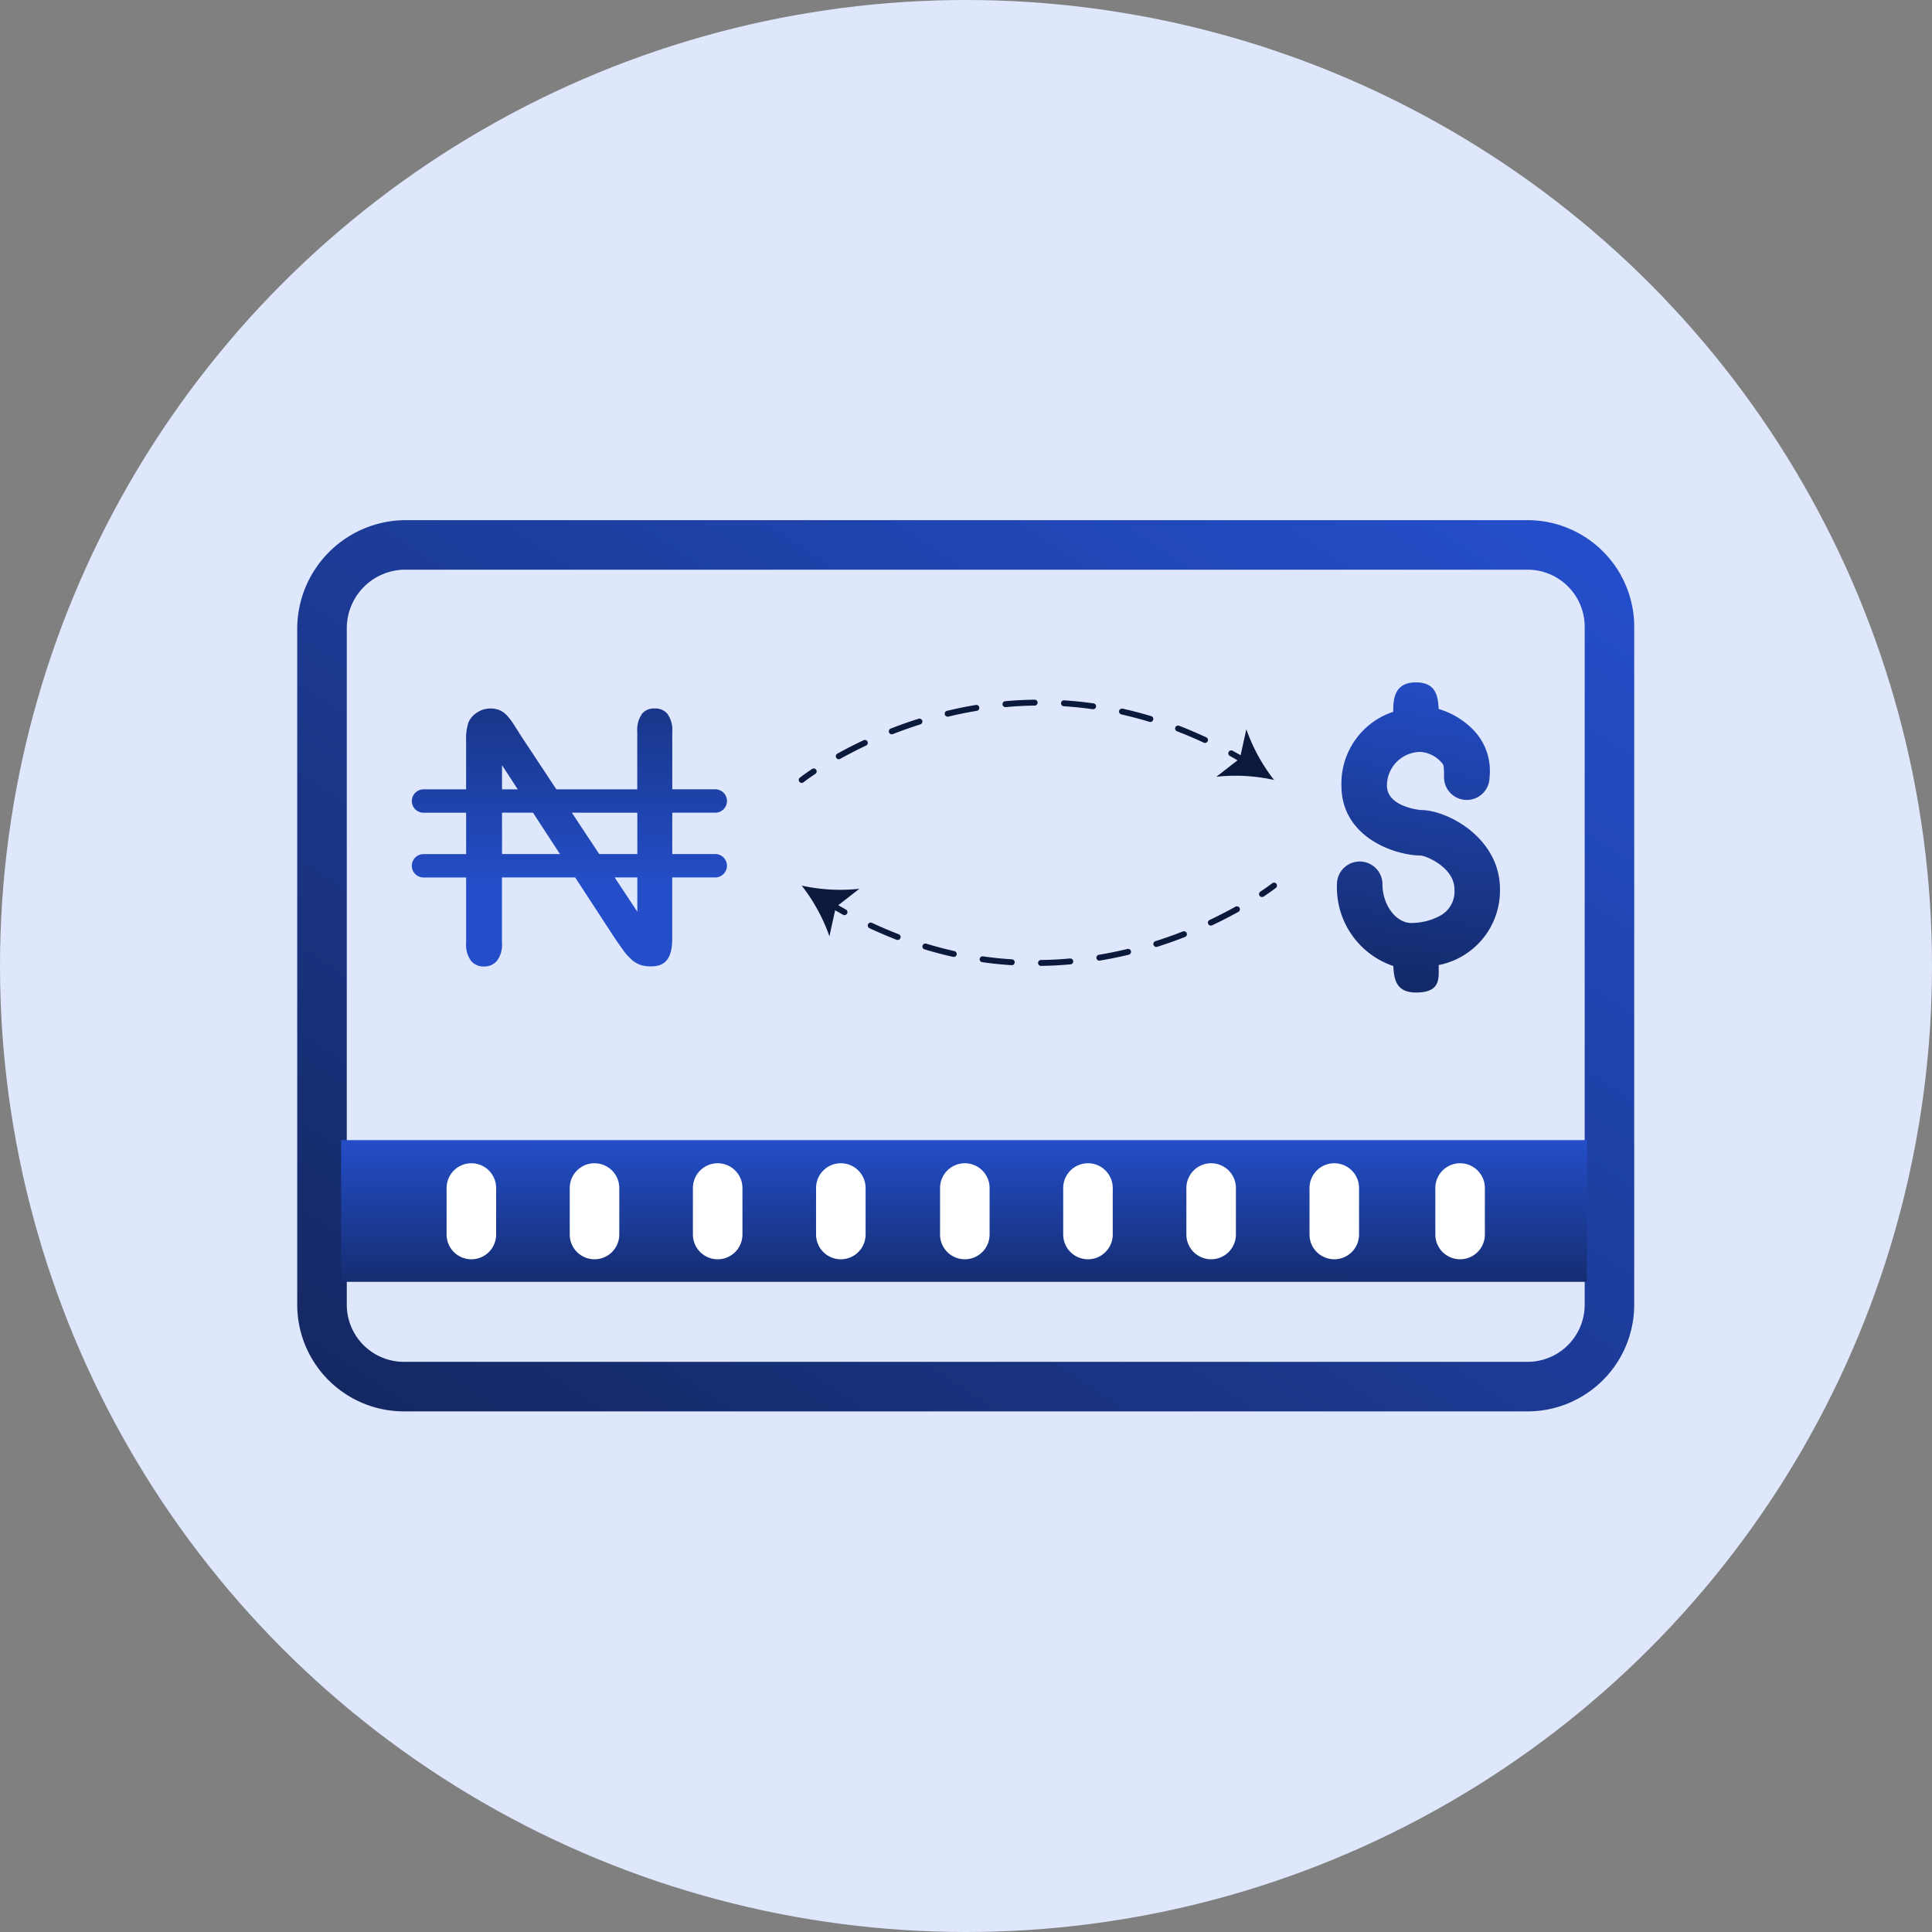 <svg xmlns="http://www.w3.org/2000/svg" xmlns:xlink="http://www.w3.org/1999/xlink" width="156" height="156" viewBox="0 0 156 156">
  <rect x="0" y="0" width="156" height="156" fill="#808080" stroke="none"/>
  <defs>
    <linearGradient id="linear-gradient" x1="0.963" y1="0.055" x2="-0.155" y2="1.173" gradientUnits="objectBoundingBox">
      <stop offset="0" stop-color="#244ec9"/>
      <stop offset="1" stop-color="#11204d"/>
    </linearGradient>
    <linearGradient id="linear-gradient-2" x1="0.399" x2="0.398" y2="1.602" gradientUnits="objectBoundingBox">
      <stop offset="0" stop-color="#244ec9"/>
      <stop offset="1" stop-color="#0b193c"/>
    </linearGradient>
    <linearGradient id="linear-gradient-3" x1="0.5" y1="-0.045" x2="0.394" y2="1.448" xlink:href="#linear-gradient-2"/>
    <linearGradient id="linear-gradient-4" x1="0.5" y1="0.687" x2="0.5" y2="-0.82" xlink:href="#linear-gradient-2"/>
  </defs>
  <g id="Group_180" data-name="Group 180" transform="translate(-137 -2128)">
    <circle id="Ellipse_10" data-name="Ellipse 10" cx="78" cy="78" r="78" transform="translate(137 2128)" fill="#dfe7fc"/>
    <g id="Group_174" data-name="Group 174" transform="translate(14 37)">
      <g id="Group_169" data-name="Group 169" transform="translate(147 2133)">
        <path id="Path_529" data-name="Path 529" d="M-203.09,6h-90.74a8.788,8.788,0,0,0-8.609,8.732V69.354a8.619,8.619,0,0,0,8.609,8.609h90.74a8.619,8.619,0,0,0,8.608-8.609V14.607A8.618,8.618,0,0,0-203.09,6Zm4.607,63.354a4.613,4.613,0,0,1-4.607,4.608h-90.74a4.613,4.613,0,0,1-4.607-4.608V14.732A4.733,4.733,0,0,1-293.829,10h90.74a4.612,4.612,0,0,1,4.607,4.606V69.354Z" transform="translate(302.438 -6)" fill="url(#linear-gradient)"/>
        <rect id="Rectangle_90" data-name="Rectangle 90" width="100.597" height="11.442" transform="translate(3.546 50.06)" fill="url(#linear-gradient-2)"/>
        <path id="Path_530" data-name="Path 530" d="M-275.141,114.916a2,2,0,0,0-2,2v3.754a2,2,0,0,0,2,2,2,2,0,0,0,2-2v-3.754A2,2,0,0,0-275.141,114.916Z" transform="translate(289.202 -62.989)" fill="#fff"/>
        <path id="Path_531" data-name="Path 531" d="M-254.284,114.916a2,2,0,0,0-2,2v3.754a2,2,0,0,0,2,2,2,2,0,0,0,2-2v-3.754A2,2,0,0,0-254.284,114.916Z" transform="translate(278.288 -62.989)" fill="#fff"/>
        <path id="Path_532" data-name="Path 532" d="M-233.426,114.916a2,2,0,0,0-2,2v3.754a2,2,0,0,0,2,2,2,2,0,0,0,2-2v-3.754A2,2,0,0,0-233.426,114.916Z" transform="translate(267.375 -62.989)" fill="#fff"/>
        <path id="Path_533" data-name="Path 533" d="M-212.569,114.916a2,2,0,0,0-2,2v3.754a2,2,0,0,0,2,2,2,2,0,0,0,2-2v-3.754A2,2,0,0,0-212.569,114.916Z" transform="translate(256.462 -62.989)" fill="#fff"/>
        <path id="Path_534" data-name="Path 534" d="M-191.567,114.916a2,2,0,0,0-2,2v3.754a2,2,0,0,0,2,2,2,2,0,0,0,2-2v-3.754A2,2,0,0,0-191.567,114.916Z" transform="translate(245.472 -62.989)" fill="#fff"/>
        <path id="Path_535" data-name="Path 535" d="M-170.71,114.916a2,2,0,0,0-2,2v3.754a2,2,0,0,0,2,2,2,2,0,0,0,2-2v-3.754A2,2,0,0,0-170.71,114.916Z" transform="translate(234.559 -62.989)" fill="#fff"/>
        <path id="Path_536" data-name="Path 536" d="M-149.852,114.916a2,2,0,0,0-2,2v3.754a2,2,0,0,0,2,2,2,2,0,0,0,2-2v-3.754A2,2,0,0,0-149.852,114.916Z" transform="translate(223.646 -62.989)" fill="#fff"/>
        <path id="Path_537" data-name="Path 537" d="M-128.995,114.916a2,2,0,0,0-2,2v3.754a2,2,0,0,0,2,2,2,2,0,0,0,2-2v-3.754A2,2,0,0,0-128.995,114.916Z" transform="translate(212.732 -62.989)" fill="#fff"/>
        <path id="Path_538" data-name="Path 538" d="M-107.688,114.916a2,2,0,0,0-2,2v3.754a2,2,0,0,0,2,2,2,2,0,0,0,2-2v-3.754A2,2,0,0,0-107.688,114.916Z" transform="translate(201.584 -62.989)" fill="#fff"/>
      </g>
      <path id="Path_539" data-name="Path 539" d="M-117.989,52.3a4.92,4.92,0,0,1-2.357.6c-1.24,0-2.326-1.46-2.326-3.125a1.838,1.838,0,0,0-1.837-1.838,1.838,1.838,0,0,0-1.838,1.838,6.7,6.7,0,0,0,4.55,6.6c.06.962.154,2.141,1.832,2.141,2.074,0,1.817-1.221,1.836-2.219a6.13,6.13,0,0,0,4.945-6.119c0-4.141-4.229-6.4-6.4-6.4-.027,0-2.726-.24-2.726-1.966a2.719,2.719,0,0,1,2.726-2.724,2.488,2.488,0,0,1,1.622.793c.236.236.261.26.261,1.251a1.835,1.835,0,0,0,1.837,1.834,1.841,1.841,0,0,0,1.838-1.841,4.743,4.743,0,0,0-1.337-3.844,6.467,6.467,0,0,0-2.77-1.66c-.056-.965-.175-2.148-1.833-2.148-1.678,0-1.837,1.241-1.837,2.256v.12a6.094,6.094,0,0,0-4.183,5.963c0,4.211,4.377,5.635,6.388,5.641.552.045,2.737,1.013,2.737,2.725A2.222,2.222,0,0,1-117.989,52.3Z" transform="translate(357.3 2112.626)" fill="url(#linear-gradient-3)"/>
      <path id="Path_540" data-name="Path 540" d="M-258.518,49.648h-3.473V46.31h3.473a.944.944,0,0,0,.944-.944.945.945,0,0,0-.944-.945h-3.473V39.79a2.234,2.234,0,0,0-.4-1.474,1.272,1.272,0,0,0-1.035-.421,1.219,1.219,0,0,0-1,.419,2.26,2.26,0,0,0-.392,1.477v4.631h-6.533l-2.778-4.2c-.238-.375-.462-.726-.678-1.064a4.748,4.748,0,0,0-.566-.736,1.819,1.819,0,0,0-.554-.387,1.834,1.834,0,0,0-.757-.137,1.91,1.91,0,0,0-1.067.322,1.768,1.768,0,0,0-.7.809,4.143,4.143,0,0,0-.187,1.416v3.98h-3.438a.945.945,0,0,0-.944.945.945.945,0,0,0,.945.944h3.438v3.338h-3.438a.945.945,0,0,0-.945.945.944.944,0,0,0,.945.944h3.438v5.288a2.188,2.188,0,0,0,.411,1.459,1.277,1.277,0,0,0,1.036.436,1.3,1.3,0,0,0,1.029-.437,2.135,2.135,0,0,0,.418-1.458V51.537h5.911l3.2,4.905c.222.324.452.651.681.972a4.606,4.606,0,0,0,.67.754,2.071,2.071,0,0,0,.683.418,2.516,2.516,0,0,0,.852.133c.865,0,1.751-.265,1.751-2.229V51.537h3.473a.945.945,0,0,0,.945-.945A.945.945,0,0,0-258.518,49.648Zm-6.294-3.338v3.338h-3.078L-270.1,46.31Zm-10.926-3.835,1.27,1.946h-1.27Zm0,7.173V46.31h2.5l2.177,3.338Zm10.926,4.658-1.829-2.769h1.829v2.769Z" transform="translate(439.274 2110.312)" fill="url(#linear-gradient-4)"/>
      <g id="Group_171" data-name="Group 171" transform="translate(187.495 2147.492)">
        <path id="Path_541" data-name="Path 541" d="M-217.261,49.223a.237.237,0,0,1-.187-.091.239.239,0,0,1,.04-.335c.014-.011.352-.276.987-.7a.238.238,0,0,1,.33.067.238.238,0,0,1-.067.33c-.617.41-.953.673-.956.676A.238.238,0,0,1-217.261,49.223Z" transform="translate(217.5 -42.499)" fill="#0b193c"/>
        <path id="Path_542" data-name="Path 542" d="M-210.982,41.207a.239.239,0,0,1-.209-.123.239.239,0,0,1,.092-.324c.684-.381,1.4-.747,2.121-1.087a.238.238,0,0,1,.318.114.238.238,0,0,1-.114.317c-.714.336-1.418.7-2.093,1.072A.235.235,0,0,1-210.982,41.207Zm29.573-1.313a.236.236,0,0,1-.1-.022c-.714-.334-1.441-.644-2.162-.921a.239.239,0,0,1-.137-.308.24.24,0,0,1,.308-.137c.731.282,1.468.6,2.192.934a.238.238,0,0,1,.115.317A.239.239,0,0,1-181.41,39.894Zm-25.292-.7a.238.238,0,0,1-.222-.152.238.238,0,0,1,.135-.308c.739-.289,1.494-.557,2.246-.794a.24.24,0,0,1,.3.156.239.239,0,0,1-.156.3c-.742.234-1.487.5-2.216.783A.233.233,0,0,1-206.7,39.191Zm20.877-.994a.247.247,0,0,1-.069-.01c-.75-.227-1.514-.428-2.271-.6a.238.238,0,0,1-.181-.284.239.239,0,0,1,.284-.181c.769.171,1.546.375,2.307.605a.238.238,0,0,1,.159.3A.238.238,0,0,1-185.824,38.2Zm-16.366-.429a.238.238,0,0,1-.232-.182.238.238,0,0,1,.176-.288c.774-.186,1.56-.346,2.336-.475a.237.237,0,0,1,.274.2.238.238,0,0,1-.2.274c-.765.127-1.539.284-2.3.468A.247.247,0,0,1-202.19,37.769Zm11.749-.6-.034,0c-.77-.11-1.556-.191-2.335-.24a.238.238,0,0,1-.223-.253.229.229,0,0,1,.253-.223c.791.051,1.59.133,2.372.244a.238.238,0,0,1,.2.269A.239.239,0,0,1-190.441,37.173ZM-197.524,37a.238.238,0,0,1-.237-.217.238.238,0,0,1,.216-.259c.792-.072,1.594-.114,2.381-.124h0a.238.238,0,0,1,.238.235.238.238,0,0,1-.235.242c-.776.01-1.565.051-2.345.123Z" transform="translate(214.214 -36.396)" fill="#0b193c"/>
        <path id="Path_543" data-name="Path 543" d="M-143.478,46.061a.239.239,0,0,1-.122-.033q-.516-.305-1.028-.588a.238.238,0,0,1-.093-.324.238.238,0,0,1,.323-.093q.52.286,1.042.595a.239.239,0,0,1,.084.327A.239.239,0,0,1-143.478,46.061Z" transform="translate(179.435 -40.894)" fill="#0b193c"/>
        <g id="Group_170" data-name="Group 170" transform="translate(33.723 2.393)">
          <path id="Path_544" data-name="Path 544" d="M-142.11,45.508a14.4,14.4,0,0,0-4.656-.259l1.9-1.479.517-2.355A14.4,14.4,0,0,0-142.11,45.508Z" transform="translate(146.766 -41.415)" fill="#0b193c"/>
        </g>
      </g>
      <g id="Group_173" data-name="Group 173" transform="translate(187.733 2162.268)">
        <path id="Path_545" data-name="Path 545" d="M-139.3,68.553a.239.239,0,0,1-.2-.107.238.238,0,0,1,.067-.33c.617-.41.953-.673.956-.676a.238.238,0,0,1,.335.04.239.239,0,0,1-.04.335c-.015.011-.353.276-.988.7A.234.234,0,0,1-139.3,68.553Z" transform="translate(176.469 -67.389)" fill="#0b193c"/>
        <path id="Path_546" data-name="Path 546" d="M-191.82,76.213a.239.239,0,0,1-.238-.235.239.239,0,0,1,.235-.242c.774-.01,1.564-.051,2.345-.123a.244.244,0,0,1,.259.216.238.238,0,0,1-.216.259c-.794.072-1.6.114-2.381.124Zm-2.365-.058h-.015c-.789-.05-1.587-.132-2.372-.244a.238.238,0,0,1-.2-.269.24.24,0,0,1,.269-.2c.773.111,1.559.191,2.335.24a.238.238,0,0,1,.223.253A.238.238,0,0,1-194.185,76.155Zm7.075-.366a.238.238,0,0,1-.235-.2.238.238,0,0,1,.2-.275c.768-.128,1.542-.285,2.3-.469a.24.24,0,0,1,.288.176.239.239,0,0,1-.176.288c-.771.185-1.557.345-2.336.475A.222.222,0,0,1-187.11,75.789Zm-11.757-.3a.237.237,0,0,1-.051-.006c-.771-.171-1.548-.375-2.307-.606a.238.238,0,0,1-.159-.3.238.238,0,0,1,.3-.159c.748.227,1.512.428,2.271.6a.239.239,0,0,1,.181.285A.239.239,0,0,1-198.867,75.489Zm16.357-.807a.239.239,0,0,1-.227-.166.238.238,0,0,1,.155-.3c.739-.233,1.485-.5,2.216-.783a.238.238,0,0,1,.309.135.238.238,0,0,1-.135.309c-.741.29-1.5.558-2.247.794A.251.251,0,0,1-182.51,74.683Zm-20.884-.564a.246.246,0,0,1-.086-.016c-.729-.281-1.467-.6-2.192-.933a.239.239,0,0,1-.115-.317.239.239,0,0,1,.317-.115c.716.334,1.443.644,2.162.92a.239.239,0,0,1,.137.308A.239.239,0,0,1-203.393,74.119Zm25.289-1.16a.238.238,0,0,1-.215-.137.238.238,0,0,1,.114-.318c.714-.335,1.418-.7,2.093-1.072a.238.238,0,0,1,.324.092.238.238,0,0,1-.092.324c-.685.381-1.4.747-2.122,1.087A.243.243,0,0,1-178.1,72.958Z" transform="translate(211.144 -69.489)" fill="#0b193c"/>
        <path id="Path_547" data-name="Path 547" d="M-211.146,71.723a.238.238,0,0,1-.115-.03q-.519-.286-1.041-.6a.238.238,0,0,1-.083-.327.239.239,0,0,1,.327-.083q.516.306,1.028.588a.238.238,0,0,1,.093.324A.238.238,0,0,1-211.146,71.723Z" transform="translate(214.603 -69.098)" fill="#0b193c"/>
        <g id="Group_172" data-name="Group 172" transform="translate(0 0.239)">
          <path id="Path_548" data-name="Path 548" d="M-217,67.889a14.413,14.413,0,0,0,4.656.259l-1.9,1.479-.517,2.355A14.4,14.4,0,0,0-217,67.889Z" transform="translate(217 -67.889)" fill="#0b193c"/>
        </g>
      </g>
    </g>
  </g>
</svg>
